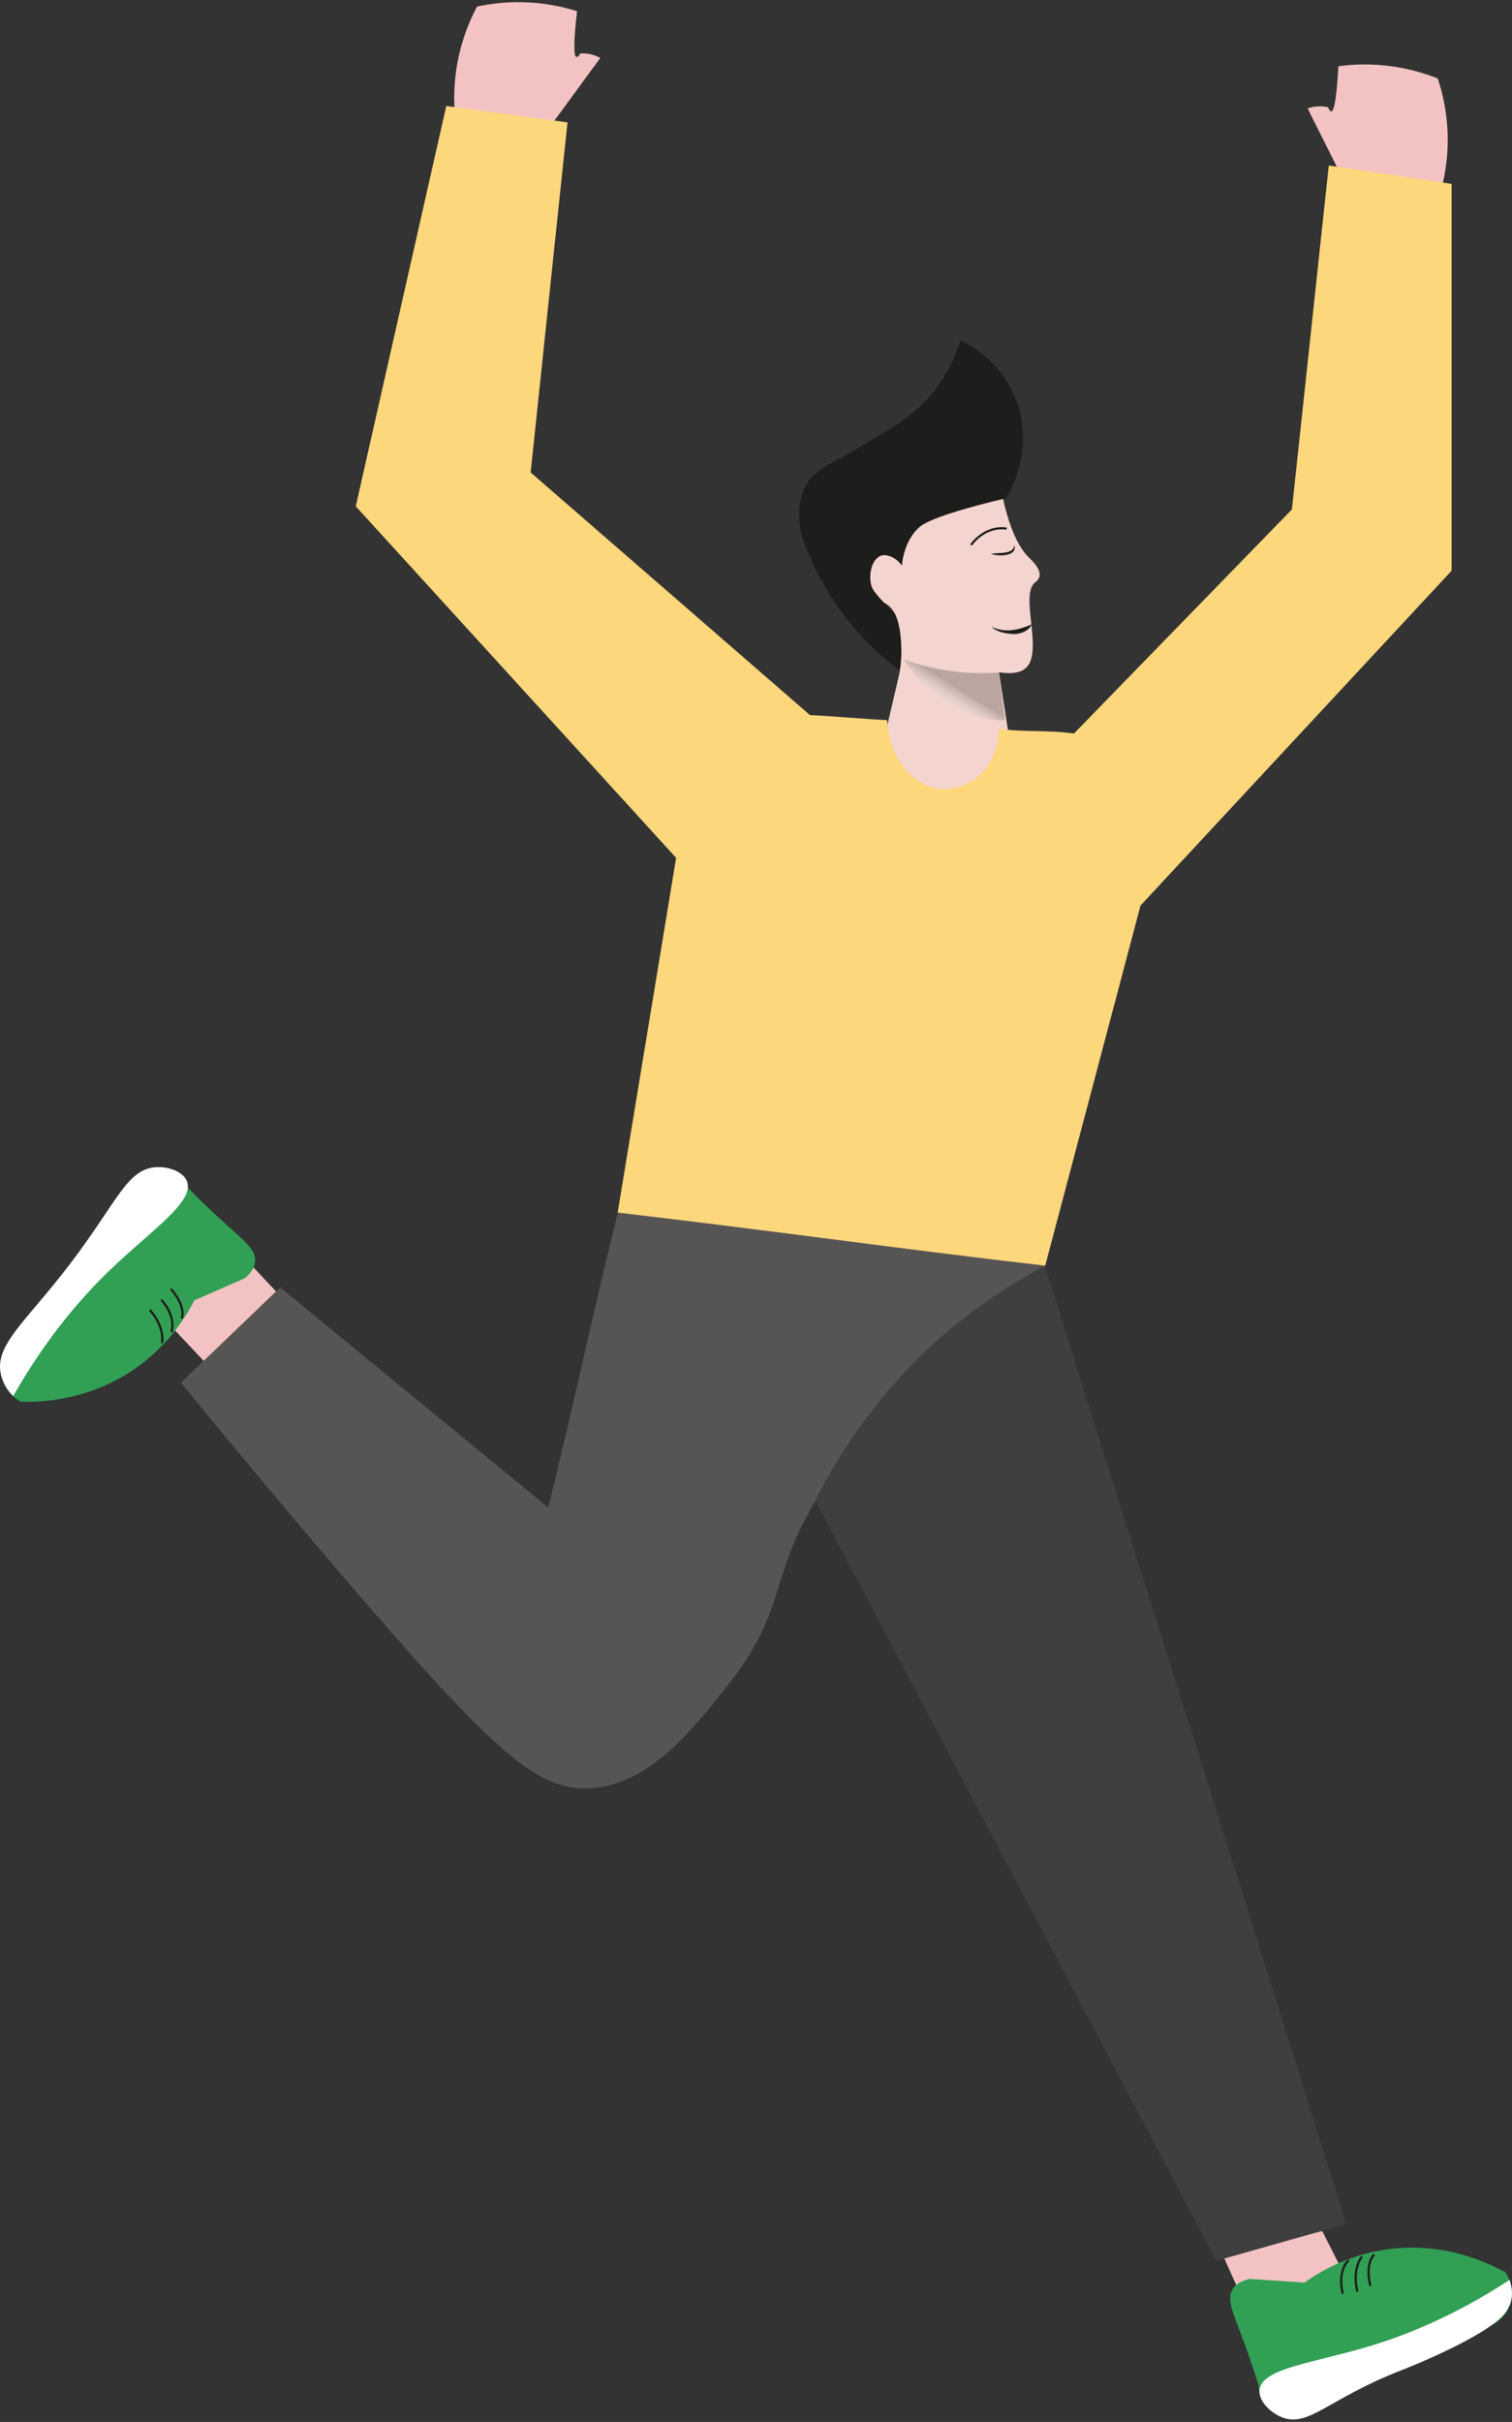 <svg width="351" height="562" viewBox="0 0 351 562" fill="none" xmlns="http://www.w3.org/2000/svg">
<rect x="0" y="0" width="351" height="562" fill="#333333" stroke="none"/>
<path d="M306.945 517.707L283.74 523.01L288.686 534.067L311.796 527.279L306.945 517.707Z" fill="#F2C3C2"/>
<path d="M48.732 317.341L65.705 301.408L55.203 290.221L38.23 306.154L48.732 317.341Z" fill="#F2C3C2"/>
<path d="M105.567 26.16C105.342 23.114 105.342 19.034 106.226 14.351C107.279 8.823 109.159 4.479 110.739 1.527C113.522 0.925 117.113 0.417 121.307 0.511C126.516 0.624 130.859 1.621 133.962 2.599C133.172 9.519 133.116 13.073 133.849 13.223C134.075 13.28 134.376 12.997 134.733 12.396C135.316 12.358 136.087 12.396 136.99 12.565C138.005 12.79 138.814 13.148 139.359 13.449C135.466 18.77 131.555 24.092 127.663 29.414L105.567 26.142V26.16Z" fill="#F2C3C2"/>
<path d="M334.738 43.366C335.472 40.395 336.167 36.371 336.073 31.613C335.961 25.991 334.832 21.384 333.76 18.206C331.128 17.153 327.649 16.062 323.512 15.442C318.341 14.689 313.922 14.934 310.687 15.366C310.311 22.324 309.766 25.822 309.033 25.859C308.807 25.859 308.563 25.54 308.299 24.881C307.735 24.75 306.964 24.637 306.043 24.675C304.99 24.712 304.143 24.938 303.561 25.163C306.513 31.068 309.465 36.973 312.417 42.877L334.738 43.347V43.366Z" fill="#F2C3C2"/>
<path d="M236.295 184.475H202.222L208.86 155.967C209.969 145.531 208.032 141.789 206.002 140.322C204.497 139.231 202.748 139.25 201.488 137.182C200.341 135.32 199.852 132.142 201.432 130.243C202.692 128.738 204.648 128.795 205.08 128.795C207.581 128.87 209.123 130.845 209.368 131.164C209.405 129.434 209.744 126.802 211.304 124.432C212.696 122.345 214.652 121.123 220.688 119.073C223.772 118.02 227.871 116.779 232.835 115.669C234.659 123.887 237.01 127.591 238.909 129.434C239.511 130.017 241.749 132.048 241.279 133.834C241.072 134.587 240.489 135 240.263 135.17C236.709 138.047 242.125 150.815 238.345 154.82C237.537 155.666 235.863 156.607 231.914 156.005C233.381 165.482 234.847 174.96 236.314 184.418L236.295 184.475Z" fill="#F4D4CE"/>
<path d="M103.592 24.618L82.588 117.493L156.959 199.067L143.383 281.392L242.501 294.217L264.765 210.124L336.974 132.443V42.67L308.466 38.402L299.91 118.208L249.308 170.221C243.535 169.356 237.649 169.957 231.876 169.092C231.688 176.708 227.231 181.484 221.759 182.801C214.501 184.55 206.716 178.344 205.926 167.099C200.623 166.855 193.327 166.178 188.024 165.933C166.418 147.166 144.793 128.4 123.187 109.633L131.743 28.398L103.574 24.599L103.592 24.618Z" fill="#FCD77C"/>
<path d="M143.403 281.393C176.424 285.191 209.557 289.892 242.577 293.691C237.876 297.075 232.235 301.908 225.24 308.057C217.116 315.184 203.765 326.899 193.066 342.45C177.383 365.204 183.983 371.992 169.071 390.909C160.76 401.44 150.906 413.926 137.292 414.941C124.9 415.863 114.839 406.856 79.769 365.975C64.331 347.96 51.525 332.503 42.01 320.844C49.682 313.473 57.373 306.12 65.045 298.749C85.786 315.767 106.528 332.804 127.269 349.822C132.891 327.332 137.799 303.901 143.422 281.411L143.403 281.393Z" fill="#575554"/>
<path d="M189.248 348.186C193.122 340.551 198.763 331.281 206.943 321.822C219.636 307.155 232.912 298.994 242.577 293.672C265.801 368.1 289.306 441.644 312.53 516.072L282.367 524.609L189.267 348.186H189.248Z" fill="#3F3F3F"/>
<path d="M209.801 153.052C212.715 154.087 216.345 155.102 220.576 155.685C224.92 156.287 228.756 156.287 231.877 156.061C232.479 160.33 232.705 162.831 233.306 167.118C232.761 167.137 232.197 167.156 231.52 167.118C226.687 166.799 223.152 164.974 221.196 163.884C215.235 160.574 211.456 155.516 209.801 153.071V153.052Z" fill="url(#paint0_linear_5737_15586)"/>
<path d="M199.308 103.86C207.112 99.31 211.606 96.696 215.479 92.409C218.074 89.531 220.933 85.3 222.982 79.001C223.904 79.396 234.491 84.229 236.973 96.639C238.966 106.549 234.359 114.24 233.513 115.632C228.718 116.741 224.712 117.851 221.685 118.772C216.062 120.465 214.276 121.292 212.696 123.041C210.271 125.711 209.594 129.115 209.349 131.183C208.052 129.378 206.171 128.419 204.629 128.908C202.26 129.66 201.527 133.665 202.335 136.054C202.692 137.088 203.52 138.009 205.212 139.852C206.19 140.924 207.055 141.751 207.676 142.315C208.24 143.857 208.86 146.02 209.124 148.69C209.406 151.492 209.161 153.88 208.879 155.554C205.306 152.959 200.699 149.01 196.261 143.256C190.808 136.185 187.781 129.19 186.107 124.338C185.449 121.311 184.96 116.854 186.934 112.905C188.796 109.182 191.579 108.373 199.289 103.879L199.308 103.86Z" fill="#1D1D1B"/>
<path d="M305.401 558.25L341.581 540.875C346.188 540.63 349.911 537.753 350.795 534.011C351.566 530.758 349.93 527.994 349.498 527.317C345.944 525.323 335.112 519.87 321.178 522.089C312.491 523.462 306.21 527.26 302.844 529.667C298.575 529.385 294.326 529.103 290.057 528.821C288.741 529.122 287.048 529.743 286.146 531.228C284.641 533.673 286.315 536.794 288.966 543.996C289.831 546.366 290.978 549.638 292.201 553.624C292.257 556.783 294.307 559.585 297.278 560.582C300.174 561.56 303.427 560.638 305.383 558.25H305.401Z" fill="#31A055"/>
<path d="M350.437 529.047C337.18 537.734 325.616 542.153 317.492 544.56C304.743 548.359 293.347 549.506 292.426 554.339C291.956 556.84 294.588 559.604 297.259 560.789C303.69 563.628 308.09 556.689 325.296 550.032C325.296 550.032 345.36 542.266 349.535 536.55C350.362 535.403 350.72 534.143 350.72 534.143C351.303 532.093 350.832 530.194 350.419 529.028L350.437 529.047Z" fill="white"/>
<path d="M316.045 523.8C316.045 523.8 313.883 526.433 315.068 531.567" stroke="#1D1D1B" stroke-width="0.52" stroke-miterlimit="10" stroke-linecap="round"/>
<path d="M312.942 524.609C312.942 524.609 310.46 526.922 311.663 532.055" stroke="#1D1D1B" stroke-width="0.52" stroke-miterlimit="10" stroke-linecap="round"/>
<path d="M318.884 523.311C318.884 523.311 316.891 525.117 318.075 530.25" stroke="#1D1D1B" stroke-width="0.52" stroke-miterlimit="10" stroke-linecap="round"/>
<path d="M29.693 277.5L5.567 309.561C1.6 311.893 -0.394 316.162 0.547 319.904C1.355 323.157 4.082 324.849 4.778 325.263C8.858 325.395 20.968 325.263 32.326 316.895C39.415 311.667 43.233 305.424 45.113 301.739C49.024 300.028 52.936 298.316 56.847 296.605C57.881 295.74 59.085 294.405 59.216 292.675C59.423 289.817 56.508 287.823 50.848 282.633C48.987 280.922 46.467 278.553 43.552 275.563C42.048 272.78 38.945 271.238 35.842 271.727C32.815 272.197 30.37 274.51 29.712 277.519L29.693 277.5Z" fill="#31A055"/>
<path d="M3.047 323.985C11.076 309.825 19.538 300.441 25.706 294.537C35.258 285.398 44.886 279.061 43.476 274.341C42.743 271.896 39.132 270.655 36.218 270.843C29.429 271.276 27.285 278.816 16.266 293.277C5.83 306.985 -1.56 312.213 0.282 319.246C0.846 321.408 2.088 322.988 3.065 323.985H3.047Z" fill="white"/>
<path d="M37.628 311.48C37.628 311.48 38.342 308.151 34.92 304.127" stroke="#1D1D1B" stroke-width="0.52" stroke-miterlimit="10" stroke-linecap="round"/>
<path d="M39.846 308.941C39.846 308.941 40.993 305.763 37.57 301.739" stroke="#1D1D1B" stroke-width="0.52" stroke-miterlimit="10" stroke-linecap="round"/>
<path d="M42.254 305.744C42.254 305.744 43.194 303.224 39.772 299.2" stroke="#1D1D1B" stroke-width="0.52" stroke-miterlimit="10" stroke-linecap="round"/>
<path d="M225.428 126.463C225.428 126.463 228.474 121.912 233.683 122.665" stroke="#1D1D1B" stroke-width="0.5" stroke-miterlimit="10"/>
<path d="M230.186 145.436C233.307 146.96 236.466 146.189 239.475 144.891C238.911 146.452 236.598 147.279 234.962 147.11C233.326 147.035 231.182 146.527 230.204 145.436H230.186Z" fill="#1D1D1B"/>
<path d="M235.488 126.463C236.222 129.209 231.709 129.133 230.035 128.532C231.728 128.137 235.3 128.795 235.488 126.463Z" fill="#1D1D1B"/>
<defs>
<linearGradient id="paint0_linear_5737_15586" x1="218.47" y1="165.069" x2="222.005" y2="159.352" gradientUnits="userSpaceOnUse">
<stop stop-color="white" stop-opacity="0"/>
<stop offset="1" stop-color="#BBA5A0"/>
</linearGradient>
</defs>
</svg>
